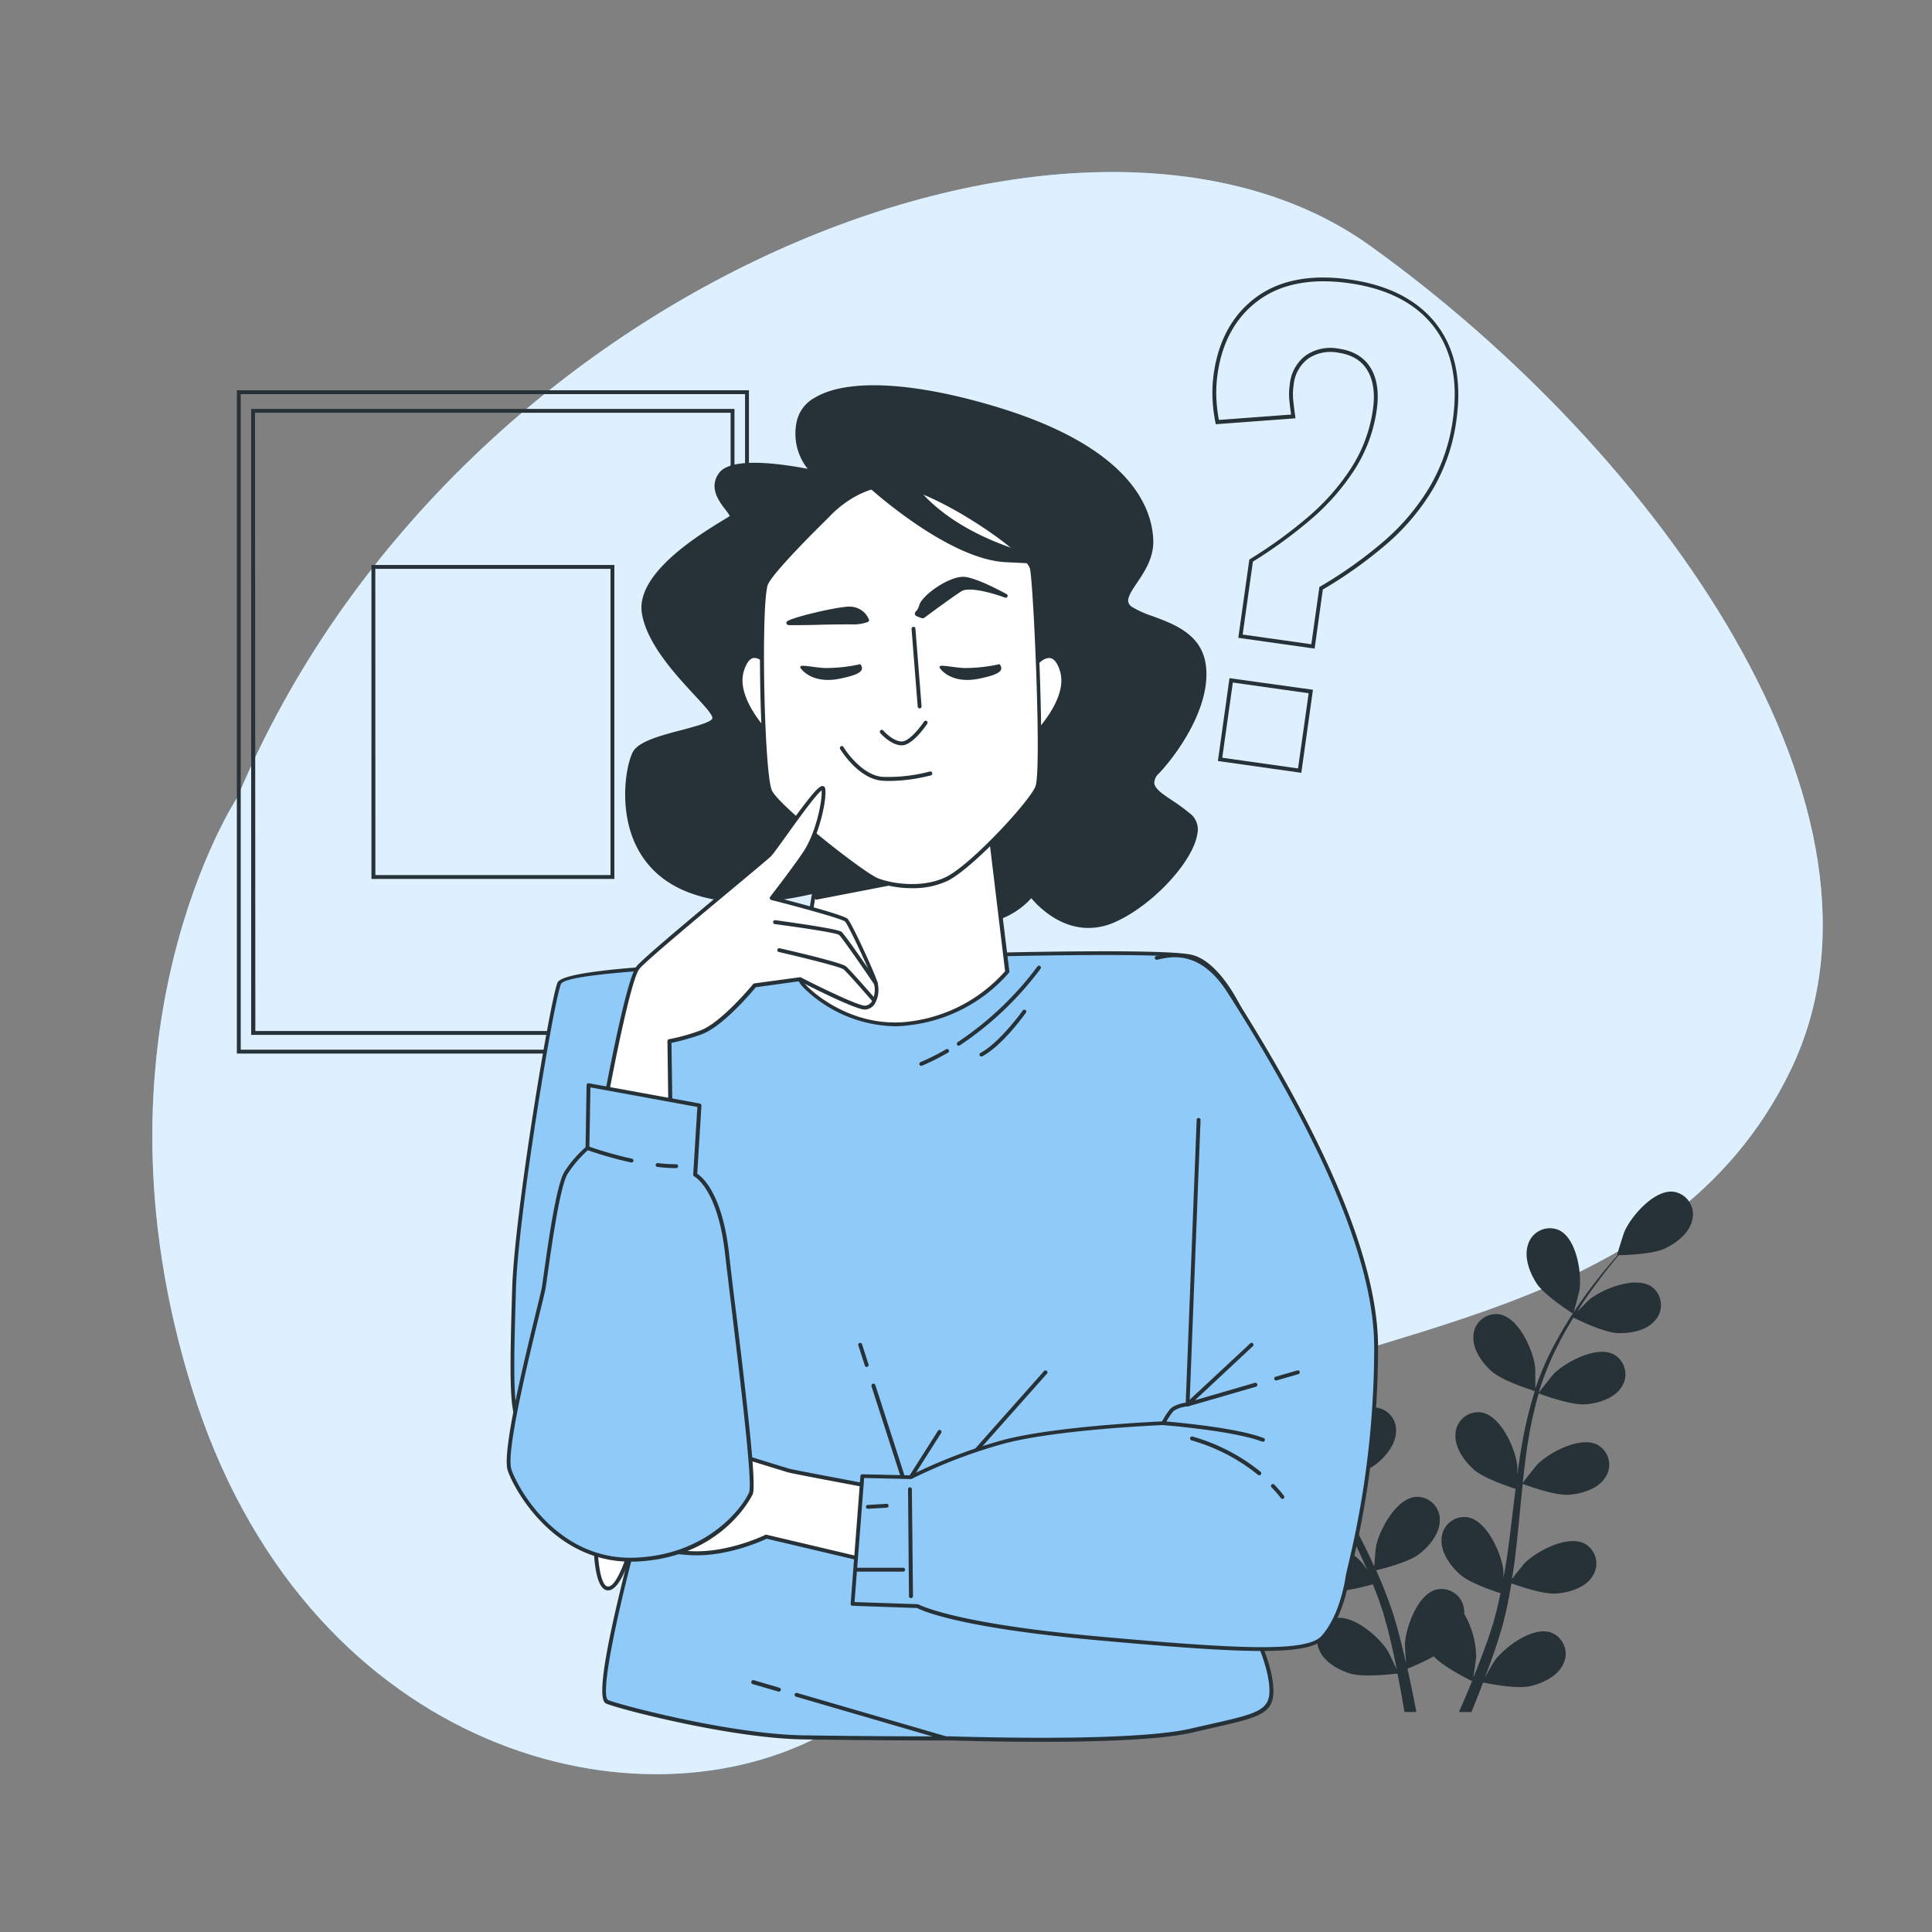 <svg xmlns="http://www.w3.org/2000/svg" viewBox="0 0 500 500"><rect x="0" y="0" width="500" height="500" fill="#808080" stroke="none"/><g id="freepik--background-simple--inject-154"><path d="M61.43,206.36S21,267.41,49.73,359.49s112.44,115.57,162.08,90,56.88-58.85,97-83,122.85-23.3,154.71-89.74-34.21-159.56-109-213.19S117.15,73.36,61.43,206.36Z" style="fill:#90CAF9"></path><path d="M61.43,206.36S21,267.41,49.73,359.49s112.44,115.57,162.08,90,56.88-58.85,97-83,122.85-23.3,154.71-89.74-34.21-159.56-109-213.19S117.15,73.36,61.43,206.36Z" style="fill:#fff;opacity:0.7"></path></g><g id="freepik--Plant--inject-154"><path d="M318.78,338.1c3.58,1.56,12.31,1.36,12.32,1.36s-1.88-5.72-2.05-6.07c-1.91-4-8-10.63-12.9-10a5.89,5.89,0,0,0-4.73,7.38C312.24,334.23,315.74,336.77,318.78,338.1Z" style="fill:#263238"></path><path d="M321.8,363.4c3.7.54,11.5-1.72,12.12-1.9a104.44,104.44,0,0,0,4.73,13.08c1.07,2.48,2.23,4.95,3.42,7.41-.71-1-1.36-2-1.46-2.09-2.91-3.36-10.5-8.15-15.08-6.2a5.89,5.89,0,0,0-2.61,8.37c1.69,3.08,5.74,4.6,9,5.08s10-1.31,11.78-1.81c.46.94.92,1.88,1.39,2.82,2.26,4.49,4.53,9,6.62,13.43.74,1.57,1.41,3.14,2.09,4.71-.63-.92-1.17-1.69-1.27-1.8-2.91-3.36-10.5-8.15-15.08-6.2a5.88,5.88,0,0,0-2.61,8.36c1.69,3.08,5.74,4.61,9,5.08s9.36-1.13,11.46-1.72c.64,1.64,1.29,3.27,1.84,4.88.35,1.11.77,2.15,1.06,3.28s.62,2.22.92,3.31c.51,2.13,1.05,4.32,1.5,6.4.32,1.45.6,2.84.88,4.24-.71-1.57-2.18-4.62-2.34-4.86-2.36-3.77-9.14-9.65-14-8.42a5.89,5.89,0,0,0-3.85,7.88c1.21,3.3,5,5.42,8.15,6.39,3.5,1.06,11.23.09,12.2,0,.46,2.31.89,4.57,1.26,6.7.2,1.13.38,2.19.55,3.25h3.08c-.23-1.22-.47-2.48-.73-3.79-.46-2.35-1-4.85-1.58-7.42a63.22,63.22,0,0,0,6.81-3.2c2.55,2.76,9.07,6,9.92,6.4-.89,2.18-1.78,4.3-2.64,6.28-.26.6-.52,1.16-.77,1.73h3.24l.24-.58c.92-2.21,1.84-4.6,2.78-7.06.93.2,8.59,1.76,12.16.95,3.24-.73,7.16-2.56,8.61-5.76a5.89,5.89,0,0,0-3.25-8.14c-4.72-1.59-11.92,3.77-14.56,7.35-.15.21-1.59,2.68-2.46,4.26.37-1,.75-2,1.12-3,.75-2,1.44-4.12,2.2-6.34.32-1.09.65-2.19,1-3.3s.59-2.29.89-3.44c.64-2.7,1.16-5.46,1.62-8.25,1.8.65,8.22,2.89,11.54,2.65s7.47-1.45,9.39-4.39a5.9,5.9,0,0,0-2-8.54c-4.43-2.28-12.36,1.92-15.51,5.06-.19.19-2.2,2.7-3.28,4.09.27-1.68.54-3.35.75-5.06.61-4.94,1.08-9.95,1.57-14.95.15-1.53.31-3.06.47-4.58.64.24,8.22,3.06,11.94,2.8,3.31-.24,7.47-1.45,9.38-4.4a5.89,5.89,0,0,0-2-8.54c-4.42-2.28-12.35,1.93-15.5,5.06-.24.24-3.12,3.85-3.81,4.8.36-3.36.74-6.71,1.26-10a102.76,102.76,0,0,1,2.87-13.15c.29.12,8.18,3.09,12,2.83,3.31-.24,7.46-1.45,9.38-4.4a5.89,5.89,0,0,0-2-8.54c-4.42-2.28-12.35,1.93-15.5,5.06-.25.25-3.35,4.13-3.86,4.88.07-.25.12-.52.2-.77a76,76,0,0,1,5.21-12.44c1.13-2.21,2.33-4.26,3.55-6.24,1.42.71,7.91,3.86,11.37,4s7.58-.62,9.81-3.33a5.9,5.9,0,0,0-1-8.71c-4.15-2.75-12.49.56-16,3.33-.19.15-1.94,1.89-3.19,3.18.56-.88,1.12-1.8,1.68-2.64,2.08-3.13,4.18-5.87,6.06-8.29,1.08-1.36,2.08-2.57,3-3.7,1.75,0,8.79-.24,11.87-1.69s6.44-4,7.17-7.48a5.9,5.9,0,0,0-4.93-7.25c-4.94-.53-10.82,6.25-12.63,10.31-.16.35-2,6.12-1.88,6.12h.11c-.94,1.06-1.93,2.21-3,3.49-1.94,2.38-4.1,5.08-6.26,8.18a106.24,106.24,0,0,0-6.49,10.34,76.83,76.83,0,0,0-5.54,12.48c0,.05,0,.11,0,.16,0-1.46,0-5.54-.08-5.85-.57-4.41-4.26-12.59-9.16-13.49a5.89,5.89,0,0,0-6.79,5.54c-.28,3.5,2.25,7,4.73,9.22,2.79,2.49,10.54,4.9,11.16,5.09a105.47,105.47,0,0,0-3.28,13.52c-.47,2.67-.87,5.36-1.23,8.07,0-1.26,0-2.39-.06-2.54-.58-4.41-4.27-12.59-9.16-13.5a5.89,5.89,0,0,0-6.8,5.54c-.28,3.5,2.26,7,4.73,9.22s9.08,4.44,10.82,5c-.12,1-.26,2.08-.39,3.12-.6,5-1.17,10-1.88,14.86-.25,1.71-.56,3.4-.87,5.08,0-1.12,0-2.06-.06-2.21-.57-4.4-4.26-12.58-9.15-13.49a5.89,5.89,0,0,0-6.8,5.54c-.28,3.5,2.25,7,4.73,9.22s8.44,4.22,10.51,4.89c-.36,1.71-.72,3.43-1.15,5.08-.32,1.12-.55,2.21-.93,3.32s-.71,2.19-1.06,3.27c-.75,2.06-1.51,4.18-2.29,6.17-.53,1.38-1.06,2.69-1.59,4,.27-1.7.72-5.06.73-5.34a22.79,22.79,0,0,0-3.07-11.12,6.41,6.41,0,0,0-.08-1.31,5.88,5.88,0,0,0-7.2-5c-4.81,1.28-7.86,9.72-8.09,14.16,0,.26.16,3.12.3,4.92-.24-1.05-.47-2.07-.73-3.14-.5-2.13-1.07-4.24-1.67-6.51-.33-1.08-.66-2.18-1-3.29s-.78-2.23-1.17-3.36c-.95-2.6-2-5.19-3.19-7.78,1.86-.44,8.45-2.12,11.09-4.15s5.43-5.33,5.4-8.84a5.88,5.88,0,0,0-6.36-6c-4.95.54-9.24,8.42-10.14,12.77-.05.27-.35,3.47-.48,5.23-.7-1.55-1.4-3.1-2.17-4.64-2.21-4.46-4.58-8.89-6.94-13.33-.72-1.36-1.42-2.73-2.13-4.09.67-.15,8.54-2,11.5-4.25,2.64-2,5.43-5.33,5.4-8.84a5.88,5.88,0,0,0-6.36-6c-4.94.54-9.24,8.42-10.14,12.77-.06.33-.48,4.93-.53,6.1-1.56-3-3.08-6-4.46-9a101.62,101.62,0,0,1-4.86-12.55c.31-.07,8.53-1.94,11.57-4.26,2.63-2,5.43-5.33,5.4-8.84a5.89,5.89,0,0,0-6.36-6c-4.95.53-9.24,8.42-10.14,12.77-.07.34-.51,5.29-.53,6.19-.08-.25-.18-.5-.26-.75a76.56,76.56,0,0,1-2.52-13.24c-.27-2.47-.4-4.85-.47-7.17,1.57-.19,8.72-1.14,11.68-2.94s6-4.69,6.34-8.19a5.88,5.88,0,0,0-5.66-6.69c-5,0-10.11,7.35-11.48,11.58-.07.23-.57,2.65-.91,4.42,0-1.05-.05-2.13-.05-3.13,0-3.76.25-7.21.48-10.26.15-1.73.32-3.3.49-4.76,1.44-1,7.2-5,9-7.95s3.14-6.93,1.85-10.2a5.89,5.89,0,0,0-8.11-3.33c-4.42,2.29-5.58,11.19-4.85,15.57.06.38,1.73,6.19,1.81,6.14l.08-.06c-.19,1.4-.38,2.91-.56,4.56-.3,3.05-.62,6.5-.7,10.28a104,104,0,0,0,.29,12.2,76.26,76.26,0,0,0,2.26,13.47,1.42,1.42,0,0,0,.05.16c-.79-1.23-3.09-4.6-3.3-4.84-2.9-3.36-10.5-8.14-15.08-6.2a5.89,5.89,0,0,0-2.61,8.37C314.47,361.4,318.52,362.92,321.8,363.4Z" style="fill:#263238"></path><path d="M407.14,340c.08.05,1.59-5.81,1.64-6.19.62-4.4-.79-13.27-5.27-15.43a5.89,5.89,0,0,0-8,3.55c-1.2,3.3.32,7.35,2.12,10.14C399.74,335.36,407.14,340,407.14,340Z" style="fill:#263238"></path></g><g id="freepik--Picture--inject-154"><path d="M193.82,272.66H61.3V101H193.82Zm-131.52-1H192.82V102H62.3Z" style="fill:#263238"></path><path d="M190.08,267.82H65v-162H190.08Zm-124-1H189.08v-160H66Z" style="fill:#263238"></path><path d="M159,227.46H96.13V146.21H159Zm-61.85-1H158V147.21H97.13Z" style="fill:#263238"></path></g><g id="freepik--Symbol--inject-154"><path d="M336.78,200l-21.59-3.05,3-21.44,21.6,3Zm-20.46-3.9,19.61,2.77,2.75-19.46-19.62-2.77Zm23.9-28.24-19.75-2.79,2.86-20.26.19-.12a118.76,118.76,0,0,0,14.88-10.79,58.1,58.1,0,0,0,11.29-12.79A37.6,37.6,0,0,0,355.31,106c.59-4.17.11-7.58-1.43-10.16s-4.08-4.07-7.59-4.57a10.33,10.33,0,0,0-7.79,1.58,9.66,9.66,0,0,0-3.71,6.81,15.93,15.93,0,0,0-.1,3.94c.13,1.29.3,2.68.51,4.13l.07.53-20.63,1.53-.08-.43a40,40,0,0,1-.77-6.38,35.38,35.38,0,0,1,.32-6.24c1.23-8.71,4.94-15.38,11-19.83s14.2-6,24.13-4.58c10.14,1.43,17.72,5.35,22.55,11.64s6.56,14.63,5.13,24.77a47.94,47.94,0,0,1-6.08,17.84,58,58,0,0,1-12.06,14.28,113,113,0,0,1-16.43,11.71Zm-18.62-3.64,17.77,2.51,2.09-14.82.21-.12a111.79,111.79,0,0,0,16.48-11.73A57.23,57.23,0,0,0,370,126,46.81,46.81,0,0,0,376,108.55c1.39-9.86-.27-17.94-4.93-24s-12-9.86-21.9-11.26c-9.66-1.36-17.54.12-23.4,4.4S316.29,88.4,315.1,96.83a34.3,34.3,0,0,0-.31,6.06,39.37,39.37,0,0,0,.66,5.79l18.68-1.39c-.17-1.27-.32-2.49-.44-3.64a16.9,16.9,0,0,1,.11-4.18A10.61,10.61,0,0,1,337.91,92a11.27,11.27,0,0,1,8.52-1.77c3.83.54,6.62,2.24,8.3,5s2.19,6.41,1.57,10.81a38.52,38.52,0,0,1-5.77,15.55,59.1,59.1,0,0,1-11.48,13,121.22,121.22,0,0,1-14.8,10.76Z" style="fill:#263238"></path></g><g id="freepik--Character--inject-154"><path d="M210.91,249s-64.19.85-66.19,5.42-11.13,59.92-11.7,79-.85,31.67,1.14,33.95,33.1,20.26,33.1,20.26-14.55,51.07-10,52.79,32.53,8.84,50.5,9.13,35.67.28,37.1.28,47.36,1.71,63.34-2,20.82-4,20.82-10.27-4-14-4.28-15.4,10.85-109.57,4.57-136.1-14.55-36.81-20.83-38.52-51.07-.57-51.07-.57Z" style="fill:#90CAF9"></path><path d="M269.49,450.78c-7,0-14.81-.11-23.23-.35l-1.39,0c-3.2,0-20,0-37.1-.28-18.27-.29-46.23-7.5-50.67-9.17-1-.36-3.27-1.22,3-27.61,2.74-11.62,6-23.19,6.6-25.4-3.55-2.05-30.95-17.95-32.88-20.17-2.11-2.41-1.87-14-1.27-34.29.58-19.33,9.86-74.91,11.74-79.22,2-4.63,55.85-5.58,66.64-5.72l46.5-2c1.84-.05,45-1.12,51.22.59,3.86,1,13.63,6.94,21.19,38.88,5.17,21.86-1.33,97.74-3.78,126.3-.47,5.49-.81,9.46-.78,9.85a21.39,21.39,0,0,0,.78,2.05c1.22,3,3.5,8.64,3.5,13.42,0,6-4.07,6.88-16.17,9.61l-5,1.15C301.49,450,288,450.78,269.49,450.78Zm16.35-203.62c-13.59,0-28.15.36-28.41.37l-46.5,2h0c-24.7.33-64.38,2-65.74,5.12-1.87,4.27-11.08,59.59-11.66,78.85-.5,16.83-.94,31.37,1,33.61,1.59,1.82,24.34,15.16,33,20.15a.5.5,0,0,1,.23.57C160.65,412.72,154.86,439,157.45,440c4.41,1.65,32.18,8.81,50.33,9.1,17.11.27,33.89.28,37.09.28l1.42,0c30.51.86,52.46.15,61.8-2,1.83-.43,3.51-.8,5.05-1.15,11.82-2.67,15.39-3.48,15.39-8.64,0-4.58-2.23-10.09-3.43-13.05a19.5,19.5,0,0,1-.84-2.26c-.05-.29.09-2.05.78-10.1,2.44-28.52,8.93-104.27,3.79-126-7.43-31.42-16.79-37.14-20.47-38.15C305.73,247.37,296.06,247.16,285.84,247.16ZM210.91,249h0Z" style="fill:#263238"></path><path d="M238.43,275.84a.49.49,0,0,1-.46-.3.5.5,0,0,1,.26-.66,59.42,59.42,0,0,0,6.62-3.33.5.5,0,1,1,.5.87,60.48,60.48,0,0,1-6.73,3.38A.43.43,0,0,1,238.43,275.84Z" style="fill:#263238"></path><path d="M248.12,270.62a.52.52,0,0,1-.42-.22.5.5,0,0,1,.15-.69,83.23,83.23,0,0,0,20.63-19.58.5.5,0,0,1,.7-.12.49.49,0,0,1,.12.69,84.47,84.47,0,0,1-20.9,19.84A.48.48,0,0,1,248.12,270.62Z" style="fill:#263238"></path><path d="M254,273.42a.51.51,0,0,1-.44-.26.5.5,0,0,1,.2-.68c5-2.68,10.85-10.85,10.91-10.93a.5.5,0,1,1,.81.58c-.24.34-6,8.44-11.25,11.23A.46.46,0,0,1,254,273.42Z" style="fill:#263238"></path><path d="M224.29,353.76a.5.5,0,0,1-.47-.35l-1.68-5.22a.49.49,0,0,1,.32-.63.5.5,0,0,1,.63.32l1.68,5.22a.5.5,0,0,1-.32.63A.45.45,0,0,1,224.29,353.76Z" style="fill:#263238"></path><path d="M233.45,382.2a.49.49,0,0,1-.47-.35l-7.44-23.09a.5.5,0,0,1,1-.31l7.44,23.1a.51.51,0,0,1-.32.63Z" style="fill:#263238"></path><path d="M235.74,382.77a.43.43,0,0,1-.27-.08.5.5,0,0,1-.16-.69l7.42-11.69a.49.49,0,0,1,.69-.16.51.51,0,0,1,.16.69l-7.42,11.7A.51.51,0,0,1,235.74,382.77Z" style="fill:#263238"></path><path d="M252.57,375.92a.49.49,0,0,1-.37-.83l18-20.26a.5.5,0,0,1,.75.67l-18,20.26A.49.49,0,0,1,252.57,375.92Z" style="fill:#263238"></path><path d="M244.87,450.39l-.14,0L206,439.1a.5.5,0,0,1-.34-.62.49.49,0,0,1,.62-.34L245,449.41a.5.5,0,0,1-.14,1Z" style="fill:#263238"></path><path d="M201.58,437.78l-.14,0-6.64-1.94a.5.5,0,0,1,.28-1l6.64,1.94a.5.5,0,0,1,.34.62A.5.5,0,0,1,201.58,437.78Z" style="fill:#263238"></path><path d="M210.51,122.13s-20.15-4.63-24,.55,3.82,10.08,2.73,11.17-24.52,13.07-22.62,24.79,17.71,23.7,18.26,27-18.26,4.36-20.71,9.26-6,28.06,14.44,35.69,46-5.18,53.12-5.18,14.17,13.9,22.34,13.08a19.82,19.82,0,0,0,12.81-6.81s8.44,11.72,20.7,6.81,26.43-22.07,20.44-27.24-12.81-6.81-8.45-11.44,13.35-16.89,12-27.52-13.9-11.44-18.8-14.71,5.45-8.72,5.18-17.71-6.82-24-40.05-34-49.58-5.18-51.22,3.27A14,14,0,0,0,210.51,122.13Z" style="fill:#263238"></path><path d="M281.66,240.15c-7.79,0-13.29-5.93-14.76-7.71A20.23,20.23,0,0,1,254.15,239c-4.55.46-8.67-3.33-12.64-7-3.4-3.14-6.62-6.1-9.75-6.1-1.91,0-5.34,1-9.68,2.28-11.45,3.35-28.76,8.41-43.61,2.87-7.1-2.65-12-7.36-14.64-14-3.5-8.92-1.78-19-.08-22.38,1.4-2.79,7.36-4.35,12.62-5.72,3.67-1,8.23-2.15,8-3.24s-2.26-3.25-4.69-5.87c-4.89-5.29-12.29-13.28-13.56-21.1-1.67-10.25,14.75-20.29,20.94-24.07.86-.53,1.68-1,1.81-1.16a12.05,12.05,0,0,0-1.1-1.56c-1.66-2.16-4.44-5.79-1.67-9.55,3.36-4.56,18-2,22.92-1.07A14.66,14.66,0,0,1,206.21,109a9.28,9.28,0,0,1,4.66-6.08c8.33-5,25.54-4.14,47.19,2.43,34.56,10.48,40.15,26.12,40.41,34.52.13,4.52-2.29,8.13-4.24,11-1.33,2-2.47,3.68-2.23,4.91a2.19,2.19,0,0,0,1.07,1.36,27.26,27.26,0,0,0,5.27,2.34c5.67,2.1,12.72,4.72,13.74,12.73,1.34,10.45-7,22.47-12.12,27.92a3.4,3.4,0,0,0-1.23,2.56c.16,1.46,2.13,2.79,4.63,4.46a51.93,51.93,0,0,1,5,3.7,5.27,5.27,0,0,1,1.48,5.11c-1.26,7.52-12.39,19.11-22.05,23A16.54,16.54,0,0,1,281.66,240.15Zm-14.75-9h0a.48.48,0,0,1,.39.21c.09.11,8.37,11.34,20.12,6.64,9.4-3.76,20.22-15,21.43-22.21.31-1.86-.07-3.27-1.14-4.19A50.88,50.88,0,0,0,302.8,208c-2.71-1.82-4.85-3.26-5.07-5.17a4.36,4.36,0,0,1,1.51-3.37c4.66-5,13.15-17,11.85-27.11-.95-7.4-7.69-9.9-13.1-11.91a28.37,28.37,0,0,1-5.48-2.44,3.18,3.18,0,0,1-1.49-2c-.32-1.63.87-3.41,2.38-5.66,1.87-2.78,4.19-6.24,4.07-10.44-.25-8.13-5.73-23.29-39.7-33.59-21.38-6.49-38.29-7.41-46.38-2.53a8.31,8.31,0,0,0-4.2,5.41,13.61,13.61,0,0,0,3.65,12.6.52.52,0,0,1,.12.61.5.5,0,0,1-.56.26c-5.52-1.27-20.49-3.67-23.46.35-2.32,3.16,0,6.16,1.66,8.36,1,1.27,1.69,2.2,1,2.87a16.14,16.14,0,0,1-2,1.31c-5.45,3.33-22,13.46-20.47,23.05,1.22,7.52,8.49,15.38,13.31,20.58,2.85,3.08,4.73,5.11,4.94,6.39.33,2-3.49,3-8.77,4.37-4.81,1.25-10.79,2.81-12,5.2-1.58,3.16-3.24,13.05.11,21.56a23,23,0,0,0,14.06,13.43c14.54,5.43,31.65.42,43-2.89,4.42-1.29,7.9-2.32,10-2.32,3.52,0,6.88,3.09,10.43,6.36,3.81,3.51,7.75,7.13,11.86,6.72a19.43,19.43,0,0,0,12.46-6.62A.51.51,0,0,1,266.91,231.15Z" style="fill:#263238"></path><path d="M214.14,209.54s-6.81,42.5-7.08,43.86,12,13.62,28.6,11.44a39.3,39.3,0,0,0,25.06-13.34l-5.17-42.23s-14.17,6.81-22.89,6.54S214.14,209.54,214.14,209.54Z" style="fill:#fff"></path><path d="M231.74,265.6a34.65,34.65,0,0,1-23.79-10c-1.53-1.63-1.42-2.15-1.38-2.35.26-1.33,7-43.41,7.07-43.84a.51.51,0,0,1,.76-.35c.1.06,9.8,5.93,18.28,6.2s22.51-6.42,22.65-6.49a.5.5,0,0,1,.46,0,.51.51,0,0,1,.25.38l5.18,42.22a.5.5,0,0,1-.1.37,40.21,40.21,0,0,1-25.39,13.54A30.36,30.36,0,0,1,231.74,265.6Zm-17.22-55.26c-.93,5.79-6.72,41.89-7,43.16.21,1.24,11.83,13,28,10.85a39.43,39.43,0,0,0,24.6-13L255.14,210c-2.88,1.33-14.69,6.54-22.49,6.3C225.08,216.07,216.85,211.68,214.52,210.34Z" style="fill:#263238"></path><polygon points="211.34 232.34 240.03 226.79 214.14 209.54 211.34 232.34" style="fill:#263238"></polygon><path d="M211.34,232.84a.55.55,0,0,1-.34-.13.52.52,0,0,1-.15-.43l2.79-22.8a.49.49,0,0,1,.29-.39.53.53,0,0,1,.49,0l25.88,17.26a.49.49,0,0,1,.22.51.5.5,0,0,1-.4.39l-28.68,5.55Zm3.2-22.43-2.62,21.31,26.81-5.19Z" style="fill:#263238"></path><path d="M199,172.07s-4.8-6.08-7,1.6,7.36,17,7.36,17Z" style="fill:#fff"></path><path d="M199.32,191.13A.52.52,0,0,1,199,191c-.4-.39-9.79-9.58-7.49-17.46.73-2.5,1.83-3.91,3.27-4.19,2.34-.45,4.55,2.3,4.64,2.42a.48.48,0,0,1,.11.3l.32,18.56a.52.52,0,0,1-.3.47A.79.79,0,0,1,199.32,191.13Zm-4-20.84a1.87,1.87,0,0,0-.34,0c-1,.2-1.89,1.41-2.5,3.49-1.73,5.94,4.08,13.06,6.36,15.55l-.3-17.11C197.93,171.58,196.55,170.29,195.28,170.29Z" style="fill:#263238"></path><path d="M267.77,172.07s4.8-6.08,7,1.6-7.36,17-7.36,17Z" style="fill:#fff"></path><path d="M267.45,191.13a.65.65,0,0,1-.2,0,.49.49,0,0,1-.3-.47l.32-18.56a.54.54,0,0,1,.1-.3c.1-.12,2.32-2.88,4.64-2.42,1.45.28,2.55,1.69,3.28,4.19,2.29,7.88-7.1,17.07-7.5,17.46A.49.49,0,0,1,267.45,191.13Zm.81-18.88L268,189.36c2.27-2.49,8.09-9.61,6.36-15.55-.61-2.08-1.48-3.29-2.51-3.49C270.47,170.06,268.89,171.52,268.26,172.25Z" style="fill:#263238"></path><path d="M214.08,133.65S200.34,147,198.35,151s-1.19,49.58,1,54,24.09,21.51,27.67,22.9,11.75,2.79,18.12-.4,21.7-19.51,23.3-23.69-.4-52-1.4-56.55S242,126.28,231.8,125.49,214.08,133.65,214.08,133.65Z" style="fill:#fff"></path><path d="M236,229.86a27,27,0,0,1-9.19-1.56c-3.85-1.5-25.72-18.71-27.94-23.14s-3.08-50.25-1-54.41c2-4,15-16.69,15.81-17.44.5-.59,8-9.12,18.13-8.32,9.89.78,34.57,16.92,35.69,22.09.93,4.3,3,52.55,1.37,56.84-1.71,4.5-17.23,20.81-23.54,24A21,21,0,0,1,236,229.86Zm-5.5-103.92c-9.16,0-16,7.95-16.07,8l0,0c-.14.13-13.7,13.33-15.63,17.19s-1.08,49.36,1,53.51,23.76,21.23,27.41,22.65c3.84,1.49,11.72,2.62,17.72-.38,6.43-3.21,21.58-19.56,23.05-23.42,1.61-4.22-.49-52-1.42-56.26S241.8,126.77,231.76,126C231.35,126,230.94,125.94,230.53,125.94Zm-16.45,7.71h0Z" style="fill:#263238"></path><path d="M224.88,125.49s20.58,18.78,35.38,19.5l14.81.72s-32.5-4.33-42.61-26.35C232.46,119.36,221.27,110,224.88,125.49Z" style="fill:#263238"></path><path d="M275.07,146.21h0l-14.8-.72c-14.81-.72-34.85-18.85-35.7-19.63a.53.53,0,0,1-.15-.25c-1.19-5.12-.93-8.12.8-9.18,2.56-1.57,7.09,2.12,7.59,2.54a.49.49,0,0,1,.14.18c9.88,21.52,41.89,26,42.21,26.07a.5.5,0,0,1,.44.54A.51.51,0,0,1,275.07,146.21Zm-49.74-21c1.68,1.5,21.07,18.58,35,19.26l8.36.41c-10-2.52-29.21-9.29-36.59-25.23-1.3-1.07-4.73-3.38-6.35-2.39C224.83,117.82,224.06,119.64,225.33,125.23Z" style="fill:#263238"></path><path d="M238,183.33a.5.5,0,0,1-.5-.46l-1.59-20.11a.5.5,0,1,1,1-.08l1.59,20.11a.5.5,0,0,1-.46.54Z" style="fill:#263238"></path><path d="M233.39,192.89c-2.78,0-5.44-3-5.55-3.16a.5.5,0,1,1,.75-.66s2.48,2.82,4.8,2.82c1.91,0,4.8-3.72,5.76-5.15a.49.49,0,0,1,.69-.14.5.5,0,0,1,.14.69C239.6,187.86,236.17,192.89,233.39,192.89Z" style="fill:#263238"></path><path d="M230.23,202.11c-.61,0-1.23,0-1.85-.06-6.16-.41-10.75-7.89-10.95-8.21a.5.5,0,0,1,.86-.52c0,.08,4.52,7.35,10.16,7.73a41.87,41.87,0,0,0,12.17-1.38.5.5,0,0,1,.28,1A44.74,44.74,0,0,1,230.23,202.11Z" style="fill:#263238"></path><path d="M238.77,159.54s7-5.18,9.75-7,11.75,1.59,11.75,1.59-6.77-3.78-10.35-4.38-10.95,4.58-11.55,7S236,158.54,238.77,159.54Z" style="fill:#263238"></path><path d="M238.77,160a.51.51,0,0,1-.17,0c-1.32-.47-1.71-.61-1.83-1a.93.93,0,0,1,.32-.84,3.3,3.3,0,0,0,.8-1.49c.65-2.61,8.2-8,12.11-7.34,3.63.6,10.24,4.28,10.52,4.43a.51.51,0,0,1,.21.65.5.5,0,0,1-.63.26c-2.43-.92-9.19-3-11.3-1.64-2.75,1.76-9.66,6.9-9.73,6.95A.57.57,0,0,1,238.77,160Zm-.85-1.35.77.29c1.19-.89,7.07-5.23,9.56-6.83,1.43-.92,4.16-.65,6.68-.1a23.26,23.26,0,0,0-5.09-1.78c-3.31-.54-10.45,4.48-11,6.6A4.1,4.1,0,0,1,237.92,158.69Z" style="fill:#263238"></path><path d="M224.43,160.49a4.91,4.91,0,0,0-4.38-3c-3.38-.2-18.32,3.79-15.73,3.79s13.34-.2,16.13-.2A9.69,9.69,0,0,0,224.43,160.49Z" style="fill:#263238"></path><path d="M204.32,161.79a.76.76,0,0,1-.73-.32.57.57,0,0,1,0-.55c.61-1,13.7-4.09,16.47-3.92a5.37,5.37,0,0,1,4.82,3.32.51.51,0,0,1-.24.62,10.41,10.41,0,0,1-4.21.65c-1.42,0-4.9,0-8.32.1S205.59,161.79,204.32,161.79ZM219.76,158c-2.52,0-9.54,1.69-13.17,2.77l5.53-.08c3.42-.05,6.91-.1,8.33-.1a12.12,12.12,0,0,0,3.29-.38A4.42,4.42,0,0,0,220,158Z" style="fill:#263238"></path><path d="M258.68,171.88a40.41,40.41,0,0,1-9.16,1c-4-.2-7.57-1.4-6,.39s4.78,3.39,9.75,2.39S260.07,173.67,258.68,171.88Z" style="fill:#263238"></path><path d="M222.64,171.88a40.41,40.41,0,0,1-9.16,1c-4-.2-7.56-1.4-6,.39s4.78,3.39,9.76,2.39S224,173.67,222.64,171.88Z" style="fill:#263238"></path><path d="M156.38,286.64s6-33,8.72-36.23,32.42-27.52,34.05-29.15,13.35-19.35,13.9-17.17-1.36,11.72-4.91,16.89-8.44,11.45-8.44,11.45S218,237.06,219,238.15s7.3,14.65,7.63,16.34c.58,2.92-.26,6.05-2.72,6.27-2.24.19-16.89-7.36-16.89-7.36L195.34,255s-8.44,10.35-14.17,12.26a50.41,50.41,0,0,1-7.9,2.18l.28,20.16Z" style="fill:#fff"></path><path d="M173.55,290.14h-.09l-17.16-3a.52.52,0,0,1-.33-.21.52.52,0,0,1-.08-.37c.25-1.35,6.05-33.13,8.83-36.46,1.82-2.19,15.08-13.25,24.76-21.32,4.9-4.09,8.78-7.32,9.32-7.87s2.07-2.69,3.9-5.24c7.12-9.92,9.23-12.44,10.28-12.24a.71.71,0,0,1,.55.55c.59,2.36-1.38,12.05-5,17.3-2.88,4.19-6.68,9.16-8,10.86,4.26,1.09,17.78,4.61,18.84,5.66s7.41,14.83,7.76,16.61a7.25,7.25,0,0,1-.85,5.55,3.24,3.24,0,0,1-2.32,1.31c-2.28.2-15-6.28-17-7.34L195.6,255.5c-1.11,1.35-8.79,10.45-14.27,12.27a60.51,60.51,0,0,1-7.55,2.13l.27,19.73a.53.53,0,0,1-.18.39A.55.55,0,0,1,173.55,290.14ZM157,286.23,173,289l-.27-19.56a.51.51,0,0,1,.44-.5,49.88,49.88,0,0,0,7.81-2.16c5.51-1.84,13.85-12,13.93-12.1a.52.52,0,0,1,.32-.18L207,252.91a.42.42,0,0,1,.29.05c5.62,2.89,15.12,7.45,16.62,7.3a2.22,2.22,0,0,0,1.61-.92,6.24,6.24,0,0,0,.67-4.75c-.36-1.8-6.59-15.19-7.49-16.09-.85-.75-12.18-3.83-19.11-5.59a.5.5,0,0,1-.27-.79c0-.07,4.93-6.32,8.42-11.42s5.13-13.67,4.89-16.15c-1.52,1.12-6.4,7.93-9.11,11.7-1.93,2.69-3.45,4.81-4,5.36s-4.28,3.66-9.39,7.93c-9.11,7.59-22.87,19.07-24.64,21.19C163.36,253.28,158.7,276.75,157,286.23Z" style="fill:#263238"></path><path d="M226.67,255a.47.47,0,0,1-.41-.22c-3.17-4.67-8.45-12.29-9.12-12.82s-9.12-1.8-16.63-2.81a.5.5,0,1,1,.14-1c3.76.51,16.12,2.22,17.12,3s8.47,11.79,9.31,13a.5.5,0,0,1-.13.7A.57.57,0,0,1,226.67,255Z" style="fill:#263238"></path><path d="M226,259.13a.49.49,0,0,1-.38-.18c-2.14-2.47-6.42-7.34-7.31-8.09-.72-.58-9.16-2.74-16.75-4.48a.5.5,0,0,1-.37-.6.49.49,0,0,1,.6-.37c2.65.6,16,3.69,17.16,4.69s7.17,7.9,7.43,8.2a.49.49,0,0,1-.05.7A.48.48,0,0,1,226,259.13Z" style="fill:#263238"></path><path d="M226.32,384.84s-21.4-4-22.25-4.28-16-4.85-18-5.71-26.25-5.13-27.39-3.42-2.28,11.7-2.57,12.55-2.57,4.85-2,7.14a21.4,21.4,0,0,1,0,6.27s-.29,13.41,3.13,13.7,6.57-12.56,6.57-12.56,4.85,2.86,14.83,3.43,19.69-4.28,19.69-4.28L224.89,404Z" style="fill:#fff"></path><path d="M157.38,411.59h-.15c-3.7-.31-3.64-11.89-3.6-14.21a20.89,20.89,0,0,0,0-6.14c-.5-2,.89-5,1.64-6.57.17-.38.31-.68.37-.84s.25-1.39.43-2.63c.7-4.61,1.39-8.85,2.19-10.05,1.5-2.24,26.54,2.61,28,3.24s10.85,3.52,15.34,4.9l2.59.79c.65.21,13.63,2.67,22.19,4.27a.5.5,0,0,1,.41.53L225.39,404a.49.49,0,0,1-.2.37.47.47,0,0,1-.41.08l-26.36-6.23c-1.34.63-10.48,4.78-19.78,4.25-8.16-.47-12.9-2.42-14.47-3.19C163.37,402.37,160.71,411.59,157.38,411.59Zm3.36-40.08a3.46,3.46,0,0,0-1.65.23c-.72,1.08-1.56,6.63-2,9.61-.25,1.69-.38,2.51-.47,2.79s-.22.52-.42.95c-.64,1.38-2,4.27-1.57,5.91a21.59,21.59,0,0,1,0,6.46c-.11,5.32.65,13,2.69,13.13,2.2.14,4.86-7.37,6-12.17a.54.54,0,0,1,.29-.35.51.51,0,0,1,.45,0s4.89,2.8,14.61,3.36,19.34-4.18,19.44-4.23a.53.53,0,0,1,.33,0l26,6.14,1.35-18.08c-3.6-.67-21.06-3.94-21.88-4.22l-2.57-.79c-4.86-1.49-13.89-4.26-15.45-4.93C183.94,374.47,166.38,371.51,160.74,371.51Z" style="fill:#263238"></path><path d="M152.31,280.82,181,286.07,179.93,304s6.35,3,8.28,20.71,7.46,58.73,6.08,61.77-9.94,16.3-29.83,17.13-30.66-17.4-32.59-23.21,8.29-43.81,8.84-47.12,3.31-26,5.8-29.83a30.27,30.27,0,0,1,5.52-6.36Z" style="fill:#90CAF9"></path><path d="M163.14,404.15c-19.79,0-30-18.49-31.74-23.57-1.56-4.67,4.22-28.32,7.32-41,.8-3.28,1.38-5.65,1.5-6.35s.26-1.75.48-3.31c1.06-7.6,3.28-23.42,5.39-26.7a30.43,30.43,0,0,1,5.45-6.32l.27-16.07a.49.49,0,0,1,.18-.38.51.51,0,0,1,.41-.1l28.72,5.24a.5.5,0,0,1,.41.53l-1.08,17.64c1.33.86,6.54,5.17,8.26,20.94.48,4.42,1.2,10.38,2,16.69,2.93,24.32,5.09,43.11,4.08,45.34-.08.16-7.75,16.48-30.27,17.41ZM152.8,281.42l-.27,15.7a.49.49,0,0,1-.18.38,30,30,0,0,0-5.42,6.24c-2,3.09-4.27,19.36-5.24,26.3-.22,1.57-.39,2.75-.49,3.34-.12.74-.7,3.12-1.51,6.41-2.86,11.71-8.81,36.07-7.34,40.48,1.68,5,12.05,23.7,32.09,22.85,18.18-.75,27.38-12.4,29.4-16.83,1-2.15-2-26.8-4.16-44.8-.76-6.32-1.48-12.28-2-16.7-1.88-17.2-7.95-20.29-8-20.32a.51.51,0,0,1-.28-.48l1.08-17.51ZM152,297.11h0Z" style="fill:#263238"></path><path d="M175,302.31a41,41,0,0,1-4.86-.31.5.5,0,0,1-.44-.55.51.51,0,0,1,.56-.44,41,41,0,0,0,4.74.3.5.5,0,0,1,0,1Z" style="fill:#263238"></path><path d="M163.45,300.85h-.11a102,102,0,0,1-11.48-3.26.5.5,0,0,1,.34-.94,100.07,100.07,0,0,0,11.35,3.22.5.5,0,0,1,.38.6A.49.49,0,0,1,163.45,300.85Z" style="fill:#263238"></path><path d="M310.2,289.83l-2.85,73.61s-3.14.29-4.28,1.71a20.74,20.74,0,0,0-2,3.14s-28.81,1.14-42.51,5.14a132.46,132.46,0,0,0-22.82,8.84L223.18,382l-2.57,33.09,16.84.57s8.27,4.85,45.93,8.28,55.07,4.28,59.06-.29,5.71-11.7,6.28-15.4,7.42-26.54,7.42-59.64-31.1-81-37.95-91.87-14-10-18.83-8.84" style="fill:#90CAF9"></path><path d="M326.47,427.27c-9.55,0-23.53-1.06-43.13-2.84-35.46-3.23-44.88-7.67-46-8.28l-16.71-.57a.48.48,0,0,1-.48-.54L222.68,382a.49.49,0,0,1,.51-.46l12.43.28a135.42,135.42,0,0,1,22.8-8.82c12.86-3.75,39.28-5,42.34-5.15a20.23,20.23,0,0,1,1.92-3c1-1.25,3.24-1.7,4.19-1.84l2.83-73.19a.48.48,0,0,1,.52-.48.5.5,0,0,1,.48.52l-2.85,73.61a.5.5,0,0,1-.45.48c-.82.07-3.11.49-3.94,1.52a21,21,0,0,0-1.94,3.05.49.49,0,0,1-.43.28c-.28,0-28.91,1.18-42.39,5.12a134.45,134.45,0,0,0-22.73,8.8.57.57,0,0,1-.25.06l-12.08-.27-2.49,32.1,16.31.55a.61.61,0,0,1,.24.07c.08,0,8.74,4.85,45.73,8.21,37.5,3.41,54.86,4.2,58.64-.12,4.31-4.92,5.8-12.84,6.16-15.15.09-.63.35-1.71.73-3.36a240.75,240.75,0,0,0,6.68-56.2c0-21.14-12.49-51.56-37.11-90.41l-.76-1.19c-7.11-11.26-14.67-9.48-18.29-8.63a.51.51,0,0,1-.61-.37.5.5,0,0,1,.38-.6c5.87-1.38,12.77-1.38,19.37,9.06l.75,1.2c24.73,39,37.27,69.61,37.27,90.94a242.31,242.31,0,0,1-6.7,56.43c-.37,1.56-.63,2.69-.72,3.28-.37,2.38-1.91,10.53-6.4,15.66C340.81,426.27,335.72,427.27,326.47,427.27Z" style="fill:#263238"></path><path d="M307.35,363.94a.48.48,0,0,1-.43-.25.5.5,0,0,1,.09-.62l16.55-15.4a.49.49,0,0,1,.7,0,.5.5,0,0,1,0,.71l-15,14,15.49-4.5a.5.5,0,0,1,.28,1l-17.51,5.08Z" style="fill:#263238"></path><path d="M330.34,357.27a.5.5,0,0,1-.13-1l5.53-1.6a.49.49,0,0,1,.62.34.5.5,0,0,1-.34.62l-5.54,1.6A.32.32,0,0,1,330.34,357.27Z" style="fill:#263238"></path><path d="M326.75,373.07l-.18,0c-7.26-2.8-25.35-4.24-25.54-4.25a.5.5,0,0,1,.08-1c.75.06,18.42,1.47,25.82,4.31a.5.5,0,0,1-.18,1Z" style="fill:#263238"></path><path d="M331.89,387.91a.51.51,0,0,1-.4-.2c-.75-1-1.57-1.91-2.44-2.82a.5.5,0,0,1,.72-.69,37.74,37.74,0,0,1,2.51,2.9.5.5,0,0,1-.08.7A.53.53,0,0,1,331.89,387.91Z" style="fill:#263238"></path><path d="M325.92,381.82a.56.56,0,0,1-.32-.11,48.39,48.39,0,0,0-17.22-8.94.5.5,0,0,1,.23-1,49.34,49.34,0,0,1,17.63,9.13.5.5,0,0,1-.32.89Z" style="fill:#263238"></path><path d="M235.74,413.59a.5.5,0,0,1-.5-.5L235,385.42a.5.5,0,0,1,.49-.51h0a.5.5,0,0,1,.5.5l.29,27.67a.51.51,0,0,1-.5.51Z" style="fill:#263238"></path><path d="M233.74,406.74h-12a.5.5,0,0,1-.5-.5.5.5,0,0,1,.5-.5h12a.5.5,0,0,1,.5.5A.51.51,0,0,1,233.74,406.74Z" style="fill:#263238"></path><path d="M224.61,390.47a.5.5,0,0,1-.5-.47.49.49,0,0,1,.47-.52l4.85-.29a.5.5,0,0,1,.53.47.51.51,0,0,1-.47.53l-4.85.28Z" style="fill:#263238"></path></g></svg>